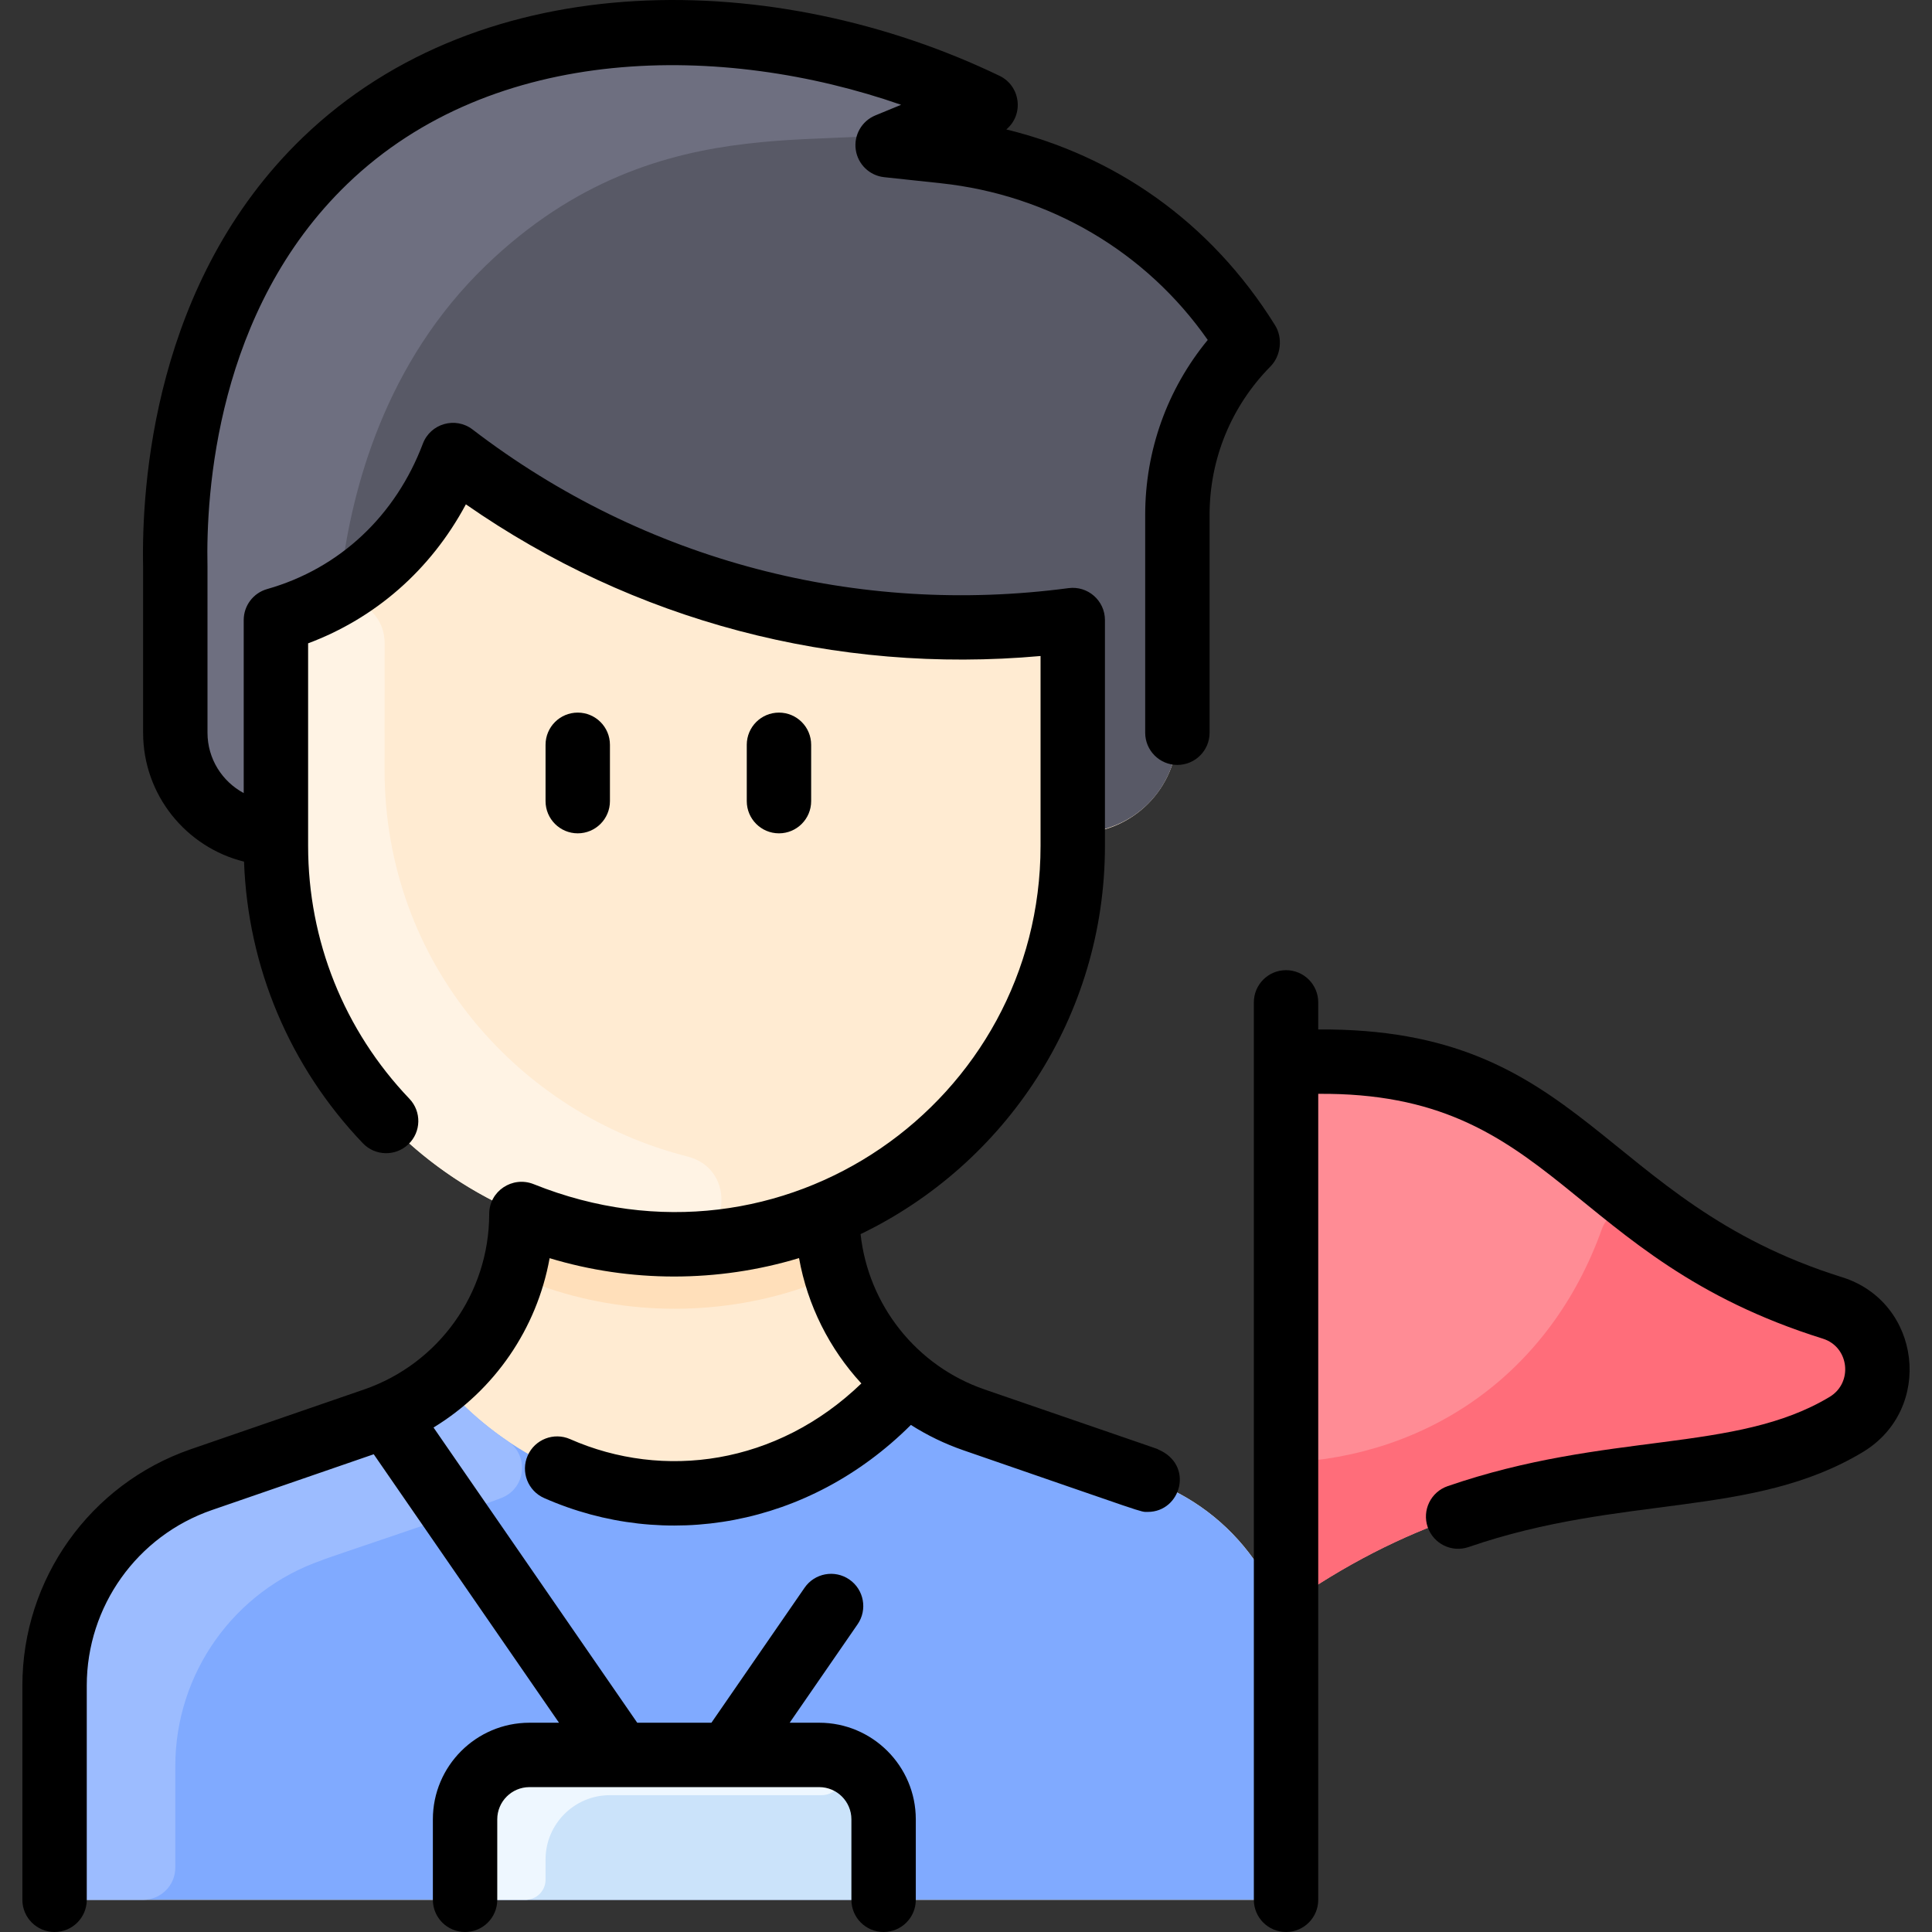 <svg id="Layer_1" enable-background="new 0 0 480.07 480.07" height="512" viewBox="0 0 480.07 480.07" width="512" xmlns="http://www.w3.org/2000/svg"><rect x="0" y="0" width="480.07" height="480.07" fill="#333333" stroke="none"/><path d="m285.15 367.69c-.208 0-45.858-15.914-45.98-15.96-20.037-7.506-33.61-27.792-33.61-50.09 35.82-14.9 61-50.23 61-91.44v-3.13h1c13.807 0 25-11.193 25-25v-54.11c0-15.085 5.627-29.612 15.732-40.727 1.113-1.224 1.224-3.041.311-4.42-17.72-26.74-44.827-42.116-73.982-45.233-3.704-.398-4.427-5.474-.983-6.892l3.564-1.469c2.941-1.211 2.985-5.385.057-6.626-48.875-20.717-114.643-22.999-156.499 17.347-36.86 35.53-37.52 86.56-37.2 101.03v41.1c0 13.81 11.19 25 25 25v3.13c0 41.21 25.18 76.54 61 91.44 0 20.808-12.035 40.538-32.263 49.514-3.378 1.499-47.151 16.35-47.346 16.546-21.78 7.55-36.39 28.08-36.39 51.14v45.23c0 4.42 3.58 8 8 8h292c4.42 0 8-3.58 8-8v-45.23c-.001-23.07-14.621-43.6-36.411-51.15z" fill="#ffebd2"/><path d="m308.602 82.813c.914 1.379.802 3.196-.311 4.42-10.104 11.115-15.732 25.642-15.732 40.727v54.11c0 12.943-9.98 25-26 25v-44.059c0-4.69-4.017-8.394-8.687-7.97-48.891 4.438-97.214-8.235-137.52-36.278-3.92-2.728-9.363-1.491-11.617 2.719-8.099 15.126-20.56 25.473-34.956 30.87-3.135 1.175-5.22 4.152-5.22 7.5v47.219c-13.81 0-25-11.19-25-25v-41.1c-.32-14.47.34-65.5 37.2-101.03 41.857-40.347 107.625-38.065 156.5-17.347 2.928 1.241 2.884 5.415-.057 6.626l-3.564 1.469c-3.444 1.418-2.721 6.495.983 6.892 29.154 3.123 56.261 18.493 73.981 45.232z" fill="#585966"/><path d="m321.56 418.84v45.23c0 4.418-3.582 8-8 8h-292c-4.418 0-8-3.582-8-8v-45.23c0-23.06 14.61-43.59 36.39-51.14.071-.073 44.661-15.406 46-15.97 5.05-2.044 9.747-4.864 13.93-8.33 2.53 3.15 22.91 27.67 57.68 27.67s55.149-24.519 57.679-27.669c4.179 3.462 8.875 6.283 13.931 8.329 2.154.907 45.879 15.96 45.98 15.96 21.79 7.55 36.41 28.08 36.41 51.15z" fill="#80aaff"/><path d="m126.198 358.124c5.323 3.608 4.443 11.714-1.544 14.062-8.75 3.431-44.424 15.227-44.704 15.515-21.78 7.55-36.39 28.08-36.39 51.14v25.23c0 4.418-3.582 8-8 8h-14c-4.418 0-8-3.582-8-8v-45.23c0-23.06 14.61-43.59 36.39-51.14 0 0 .01-.01.03-.01 45.598-15.861 49.93-16.029 59.9-24.29 1.246 1.553 6.824 8.287 16.318 14.723z" fill="#9cbcff"/><path d="m455.32 324.99c13.15 4.11 15.24 21.87 3.44 28.97-34.2 20.59-79.5 2.8-139.2 45.11v-135c70.68-4.23 70.98 40.68 135.76 60.92z" fill="#ff8c95"/><path d="m219.56 452.07v20h-104v-20c0-8.84 7.16-16 16-16h72c8.84 0 16 7.16 16 16z" fill="#cbe3fa"/><path d="m204.101 446.07h-52.541c-8.837 0-16 7.163-16 16v5.005c0 2.759-2.236 4.995-4.995 4.995h-15.005v-20c0-8.837 7.163-16 16-16 0 0 72.67.01 73 .031 6.349.391 5.902 9.969-.459 9.969z" fill="#eef7ff"/><path d="m458.76 353.96c-34.2 20.59-79.5 2.8-139.2 45.11v-35.64c35.335-1.49 65.609-22.059 78.473-58.008 1.801-5.033 7.989-6.871 12.271-3.671 11.568 8.644 25.305 17.08 45.016 23.239 13.15 4.11 15.24 21.87 3.44 28.97z" fill="#ff6d7a"/><path d="m237.202 29.219-3.564 1.469c-22.156 9.037-68.648-7.377-112.878 35.252-24.977 24.073-33.331 55.26-36.023 77.37-.318 2.613-1.917 4.912-4.264 6.103-2.339 1.188-4.589 2.15-6.692 2.938-3.13 1.18-5.22 4.16-5.22 7.5v47.219c-13.81 0-25-11.19-25-25v-41.1c-.32-14.47.34-65.5 37.2-101.03 41.859-40.35 107.618-38.056 156.498-17.346 2.929 1.25 2.883 5.415-.057 6.625z" fill="#6e6f80"/><path d="m170.807 287.367c12.629 3.188 10.567 21.727-2.458 21.83-54.885.432-99.789-43.915-99.789-98.997v-50.349c0-3.34 2.09-6.32 5.22-7.5 2.043-.765 4.044-1.63 5.997-2.591 7.28-3.583 15.783 1.879 15.798 9.993.014 7.366.001 17.482-.016 31.447-.059 48.285 33.571 85.646 75.248 96.167z" fill="#fff3e4"/><path d="m201.188 319.383c-21.299 7.719-45.588 7.818-67.249-.052-3.592-1.305-5.746-5.014-5.12-8.784.74-4.459.648-7.601.744-8.937 24.503 10.22 52.069 10.011 76 .05 0 3.032.249 6.023.737 8.947.629 3.769-1.521 7.475-5.112 8.776z" fill="#ffdfba"/><g><path d="m151.56 199.07v-14c0-4.418-3.582-8-8-8s-8 3.582-8 8v14c0 4.418 3.582 8 8 8s8-3.581 8-8z"/><path d="m201.56 199.07v-14c0-4.418-3.582-8-8-8s-8 3.582-8 8v14c0 4.418 3.582 8 8 8s8-3.581 8-8z"/><path d="m316.838 80.829c-16.287-26.174-40.303-42.208-66.78-48.663 4.437-3.745 3.523-10.815-1.688-13.323-55.274-26.609-128.146-28.055-173.162 15.338-37.074 35.735-40.086 86.577-39.648 106.877v41.012c0 15.466 10.696 28.474 25.078 32.032.942 26.207 11.335 50.925 29.522 69.973 3.052 3.196 8.116 3.313 11.311.262s3.313-8.115.262-11.311c-16.232-17.001-25.172-39.315-25.172-62.831v-50.338c16.557-6.194 30.403-18.099 39.203-34.539 41.649 29.007 91.79 42.272 142.797 37.689v47.188c0 63.344-63.891 108.987-125.927 84.058-5.326-2.14-11.118 1.755-11.074 7.445-.025 19.655-12.516 37.158-31.102 43.566l-43.103 14.862c-25.005 8.665-41.795 32.248-41.795 58.717v53.227c0 4.418 3.582 8 8 8s8-3.582 8-8v-53.227c0-19.678 12.499-37.209 31.103-43.624.01-.003 40.204-13.863 40.204-13.863l46.034 66.713h-7.341c-13.233 0-24 10.767-24 24v20c0 4.418 3.582 8 8 8s8-3.582 8-8v-20c0-4.411 3.589-8 8-8h72c4.411 0 8 3.589 8 8v20c0 4.418 3.582 8 8 8s8-3.582 8-8v-20c0-13.233-10.767-24-24-24h-7.341l16.876-24.457c2.509-3.636 1.595-8.619-2.041-11.128-3.638-2.509-8.619-1.597-11.129 2.041l-23.146 33.543h-18.438l-50.617-73.356c15.147-9.221 25.696-24.557 28.846-42.076 20.034 6.063 41.767 6.102 61.977-.024 2.11 11.763 7.553 22.542 15.487 31.151-21.008 20.251-49.194 24.051-72.365 13.838-4.038-1.782-8.766.05-10.547 4.093-1.782 4.043.051 8.765 4.094 10.547 30.071 13.258 65.652 7.224 91.125-18.173 4.046 2.575 8.432 4.708 13.106 6.32 46.559 16.053 43.765 15.296 45.757 15.296 8.288 0 11.614-11.715 2.553-15.531.034-.1 1.802.589-43.094-14.891-17.004-5.863-28.902-21.015-30.823-38.604 35.892-17.289 60.72-54.031 60.72-96.464v-56.124c0-4.826-4.253-8.567-9.052-7.931-52.144 6.916-105.137-6.504-148.082-39.419-4.249-3.259-10.453-1.493-12.35 3.52-6.74 17.83-20.58 30.988-38.702 36.134-3.44.977-5.814 4.119-5.814 7.696v42.992c-5.35-2.867-9-8.509-9-14.992 0 0-.001-41.218-.002-41.277-.401-18.132 2.182-63.696 34.754-95.093 36.391-35.078 93.331-35.094 137.602-19.662l-6.399 2.634c-3.384 1.393-5.392 4.906-4.874 8.529.519 3.624 3.429 6.434 7.068 6.823l14.062 1.506c27.066 2.898 51 17.01 66.332 38.941-10.063 12.229-15.542 27.45-15.542 43.488v54.11c0 4.418 3.582 8 8 8s8-3.582 8-8v-54.11c0-13.908 5.372-27.014 15.126-36.902 2.608-2.645 3.111-7.079 1.151-10.228z"/><path d="m457.708 317.358c-60.25-18.824-63.796-62.009-130.148-61.557v-6.731c0-4.418-3.582-8-8-8s-8 3.582-8 8v223c0 4.418 3.582 8 8 8s8-3.582 8-8v-200.27c59.101-.488 61.295 40.809 125.377 60.831 6.572 2.053 7.57 10.938 1.697 14.474-23.4 14.087-55.128 8.465-94.919 22.18-4.177 1.44-6.396 5.993-4.956 10.17 1.445 4.191 6.005 6.391 10.171 4.957 38.307-13.204 70.53-7.088 97.956-23.6 17.7-10.655 14.565-37.287-5.178-43.454z"/></g></svg>